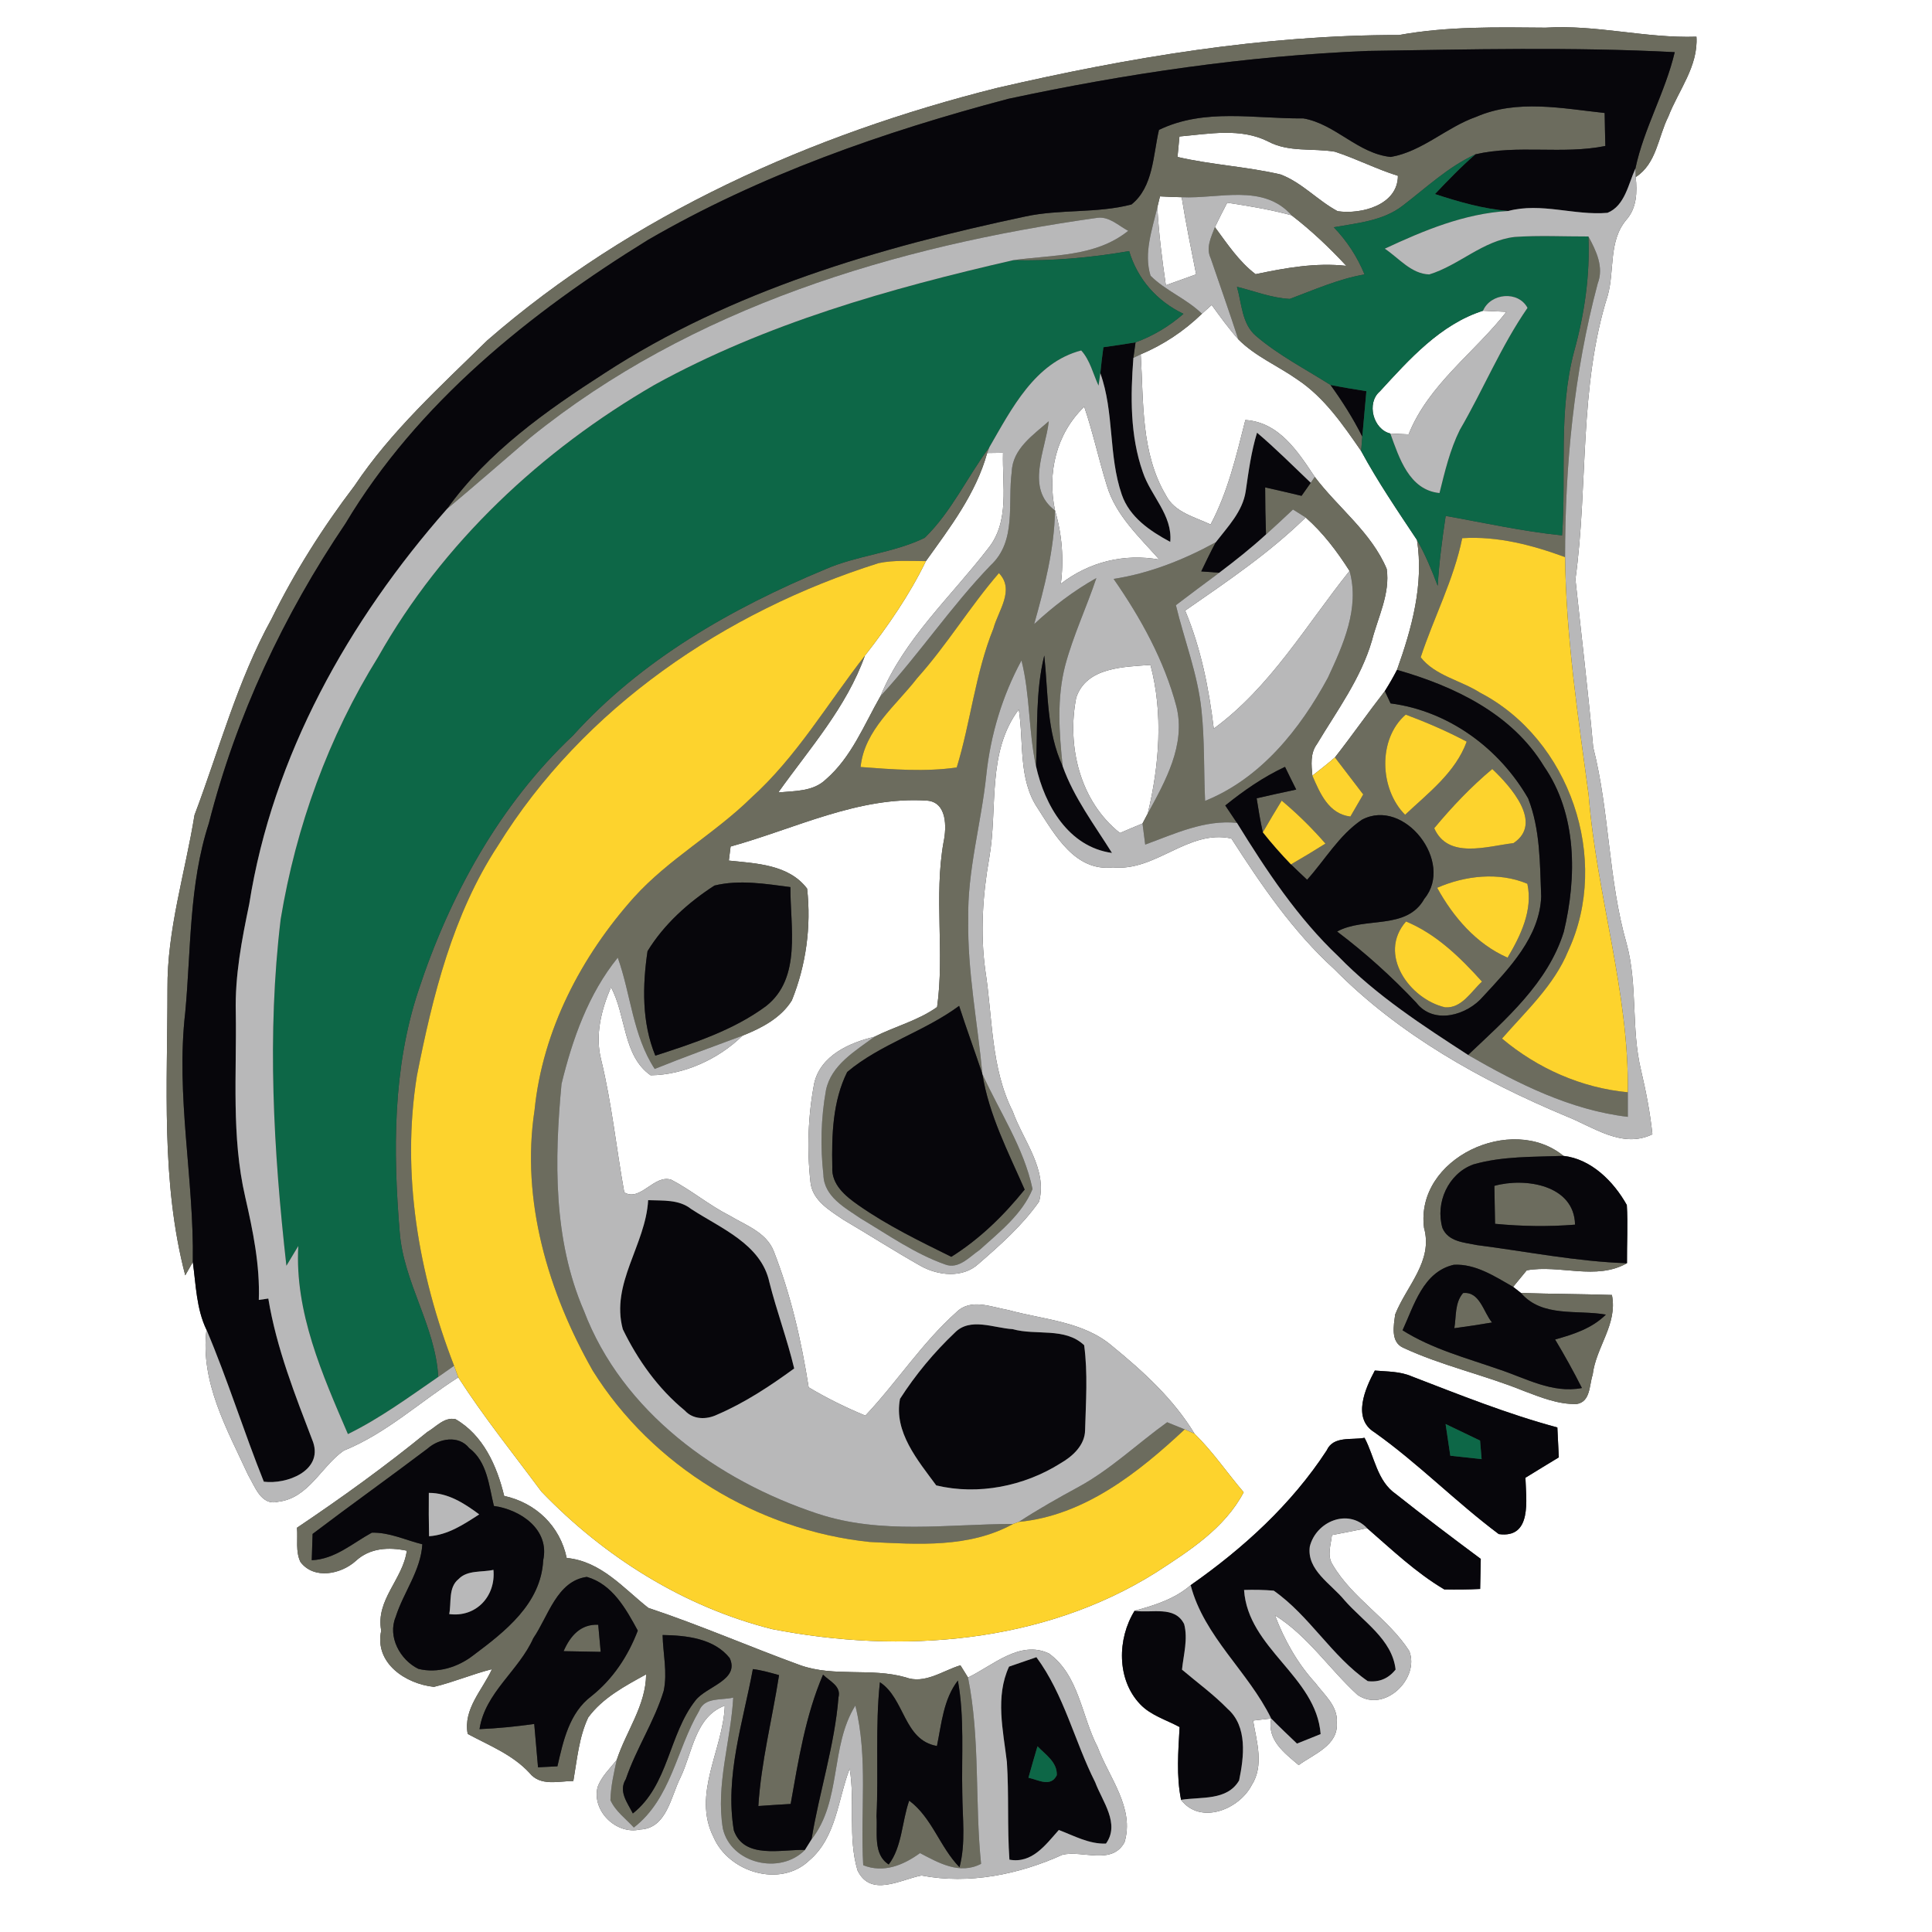 <?xml version="1.0" encoding="UTF-8" ?>
<!DOCTYPE svg PUBLIC "-//W3C//DTD SVG 1.1//EN" "http://www.w3.org/Graphics/SVG/1.1/DTD/svg11.dtd">
<svg width="250pt" height="250pt" viewBox="0 0 250 250" version="1.1" xmlns="http://www.w3.org/2000/svg">
<rect x="0" y="0" width="250" height="250" fill="#333333" stroke="none"/>
<g id="#ffffffff">
<path fill="#ffffff" opacity="1.00" d=" M 0.00 0.00 L 250.00 0.00 L 250.00 250.00 L 0.00 250.00 L 0.00 0.00 M 181.04 4.53 C 163.46 4.52 146.04 7.44 128.97 11.39 C 105.04 17.39 81.78 27.76 63.05 44.05 C 57.00 50.00 50.62 55.75 45.88 62.85 C 41.77 68.25 38.14 73.99 35.14 80.08 C 30.72 88.09 28.38 96.97 25.17 105.47 C 23.96 112.96 21.61 120.32 21.67 127.98 C 21.68 140.35 20.80 152.93 23.97 165.03 C 24.21 164.60 24.70 163.74 24.95 163.31 C 25.36 166.26 25.40 169.33 26.72 172.07 C 25.89 178.85 29.38 184.94 32.11 190.87 C 32.98 192.32 33.78 194.88 35.97 194.33 C 39.96 193.87 41.54 189.76 44.48 187.71 C 49.99 185.49 54.35 181.38 59.30 178.23 C 62.59 183.35 66.43 188.12 70.06 193.01 C 78.17 201.45 88.51 207.95 99.93 210.81 C 116.60 214.06 134.93 212.69 149.58 203.48 C 153.88 200.69 158.47 197.77 160.93 193.10 C 158.79 190.59 156.93 187.83 154.57 185.52 C 151.86 181.03 147.90 177.43 143.87 174.14 C 140.12 170.97 135.02 170.77 130.48 169.52 C 128.29 169.14 125.63 167.95 123.77 169.79 C 119.32 173.75 116.06 178.85 111.98 183.18 C 109.45 182.14 106.99 180.92 104.64 179.52 C 103.70 173.51 102.33 167.54 100.11 161.87 C 99.14 159.45 96.47 158.54 94.41 157.30 C 91.77 155.96 89.50 154.04 86.89 152.67 C 84.66 151.89 82.86 155.57 80.78 154.29 C 79.75 148.59 79.17 142.82 77.80 137.18 C 76.97 133.98 77.79 130.71 79.06 127.75 C 81.04 131.38 80.58 136.62 84.19 139.14 C 88.47 139.10 92.99 137.05 96.07 134.02 C 98.50 133.05 101.03 131.76 102.46 129.46 C 104.30 124.91 104.99 119.87 104.44 114.99 C 102.08 111.86 97.85 111.73 94.31 111.36 C 94.37 110.90 94.48 109.99 94.54 109.54 C 102.90 107.23 111.09 103.01 119.97 103.60 C 122.56 103.81 122.50 107.06 122.10 108.95 C 120.83 116.02 122.25 123.27 121.26 130.31 C 118.80 132.07 115.82 132.81 113.15 134.16 C 109.90 134.93 106.18 136.59 105.36 140.17 C 104.56 144.38 104.40 148.75 104.88 153.00 C 105.13 155.34 107.35 156.62 109.10 157.81 C 112.45 159.78 115.72 161.88 119.10 163.79 C 121.36 165.07 124.56 165.43 126.61 163.55 C 129.44 161.10 132.30 158.56 134.46 155.48 C 135.56 151.28 132.39 147.58 131.05 143.82 C 128.19 138.15 128.46 131.69 127.50 125.58 C 126.83 120.73 127.16 115.81 128.01 111.00 C 129.14 104.59 127.66 97.36 131.83 91.80 C 132.50 96.07 131.74 100.82 134.28 104.59 C 136.52 108.06 139.14 112.81 144.01 112.24 C 149.60 112.79 153.71 107.29 159.34 108.50 C 163.22 114.53 167.29 120.52 172.63 125.38 C 181.04 133.90 191.66 139.83 202.62 144.42 C 206.18 145.82 209.88 148.67 213.82 146.78 C 213.53 143.98 212.99 141.22 212.35 138.49 C 211.05 133.12 211.94 127.49 210.49 122.14 C 208.10 113.83 208.29 105.07 206.16 96.70 C 205.50 89.44 204.63 82.20 203.86 74.96 C 205.54 62.76 204.28 50.12 208.04 38.24 C 208.95 34.99 208.12 31.21 210.44 28.45 C 211.81 26.91 211.86 24.85 211.66 22.91 C 214.37 21.18 214.55 17.73 215.88 15.09 C 217.20 11.68 219.76 8.59 219.52 4.75 C 212.96 4.97 206.56 3.17 200.00 3.58 C 193.65 3.52 187.30 3.40 181.04 4.53 M 184.27 158.89 C 185.47 163.20 182.00 166.39 180.54 170.08 C 180.35 171.49 179.91 173.62 181.54 174.38 C 186.57 176.73 192.04 177.90 197.18 179.99 C 199.37 180.81 201.61 181.74 204.01 181.68 C 205.83 181.41 205.64 179.21 206.09 177.90 C 206.51 174.30 209.35 171.35 208.58 167.57 C 204.66 167.44 200.73 167.44 196.81 167.31 C 196.56 167.11 196.06 166.72 195.80 166.52 C 196.24 165.99 197.12 164.92 197.56 164.38 C 201.85 163.61 206.52 165.73 210.53 163.46 C 210.51 160.95 210.66 158.44 210.51 155.93 C 208.81 152.88 205.90 149.97 202.31 149.57 C 195.62 144.08 183.10 149.86 184.27 158.89 M 177.84 185.33 C 183.51 189.35 188.38 194.35 193.94 198.51 C 198.30 199.11 197.47 194.02 197.39 191.22 C 198.82 190.33 200.27 189.46 201.71 188.58 C 201.64 187.29 201.58 186.00 201.52 184.71 C 195.08 182.98 188.88 180.49 182.67 178.10 C 181.16 177.44 179.50 177.49 177.90 177.35 C 176.65 179.68 174.95 183.54 177.84 185.33 M 55.28 185.31 C 49.88 189.72 44.22 193.80 38.43 197.69 C 38.56 199.16 38.21 200.77 38.89 202.14 C 40.65 204.42 44.11 203.71 46.02 202.00 C 47.86 200.29 50.28 200.17 52.64 200.66 C 52.15 204.35 48.58 207.02 49.33 211.00 C 48.42 215.21 52.49 217.89 56.15 218.28 C 58.70 217.67 61.12 216.63 63.66 215.99 C 62.43 218.69 59.91 221.15 60.52 224.37 C 63.31 225.87 66.32 227.04 68.52 229.42 C 69.92 231.18 72.27 230.47 74.19 230.46 C 74.67 227.70 74.91 224.81 76.11 222.25 C 77.97 219.70 80.89 218.16 83.61 216.66 C 83.57 220.70 81.03 224.01 79.81 227.72 C 78.94 228.85 77.82 229.87 77.33 231.25 C 76.56 234.34 79.75 237.44 82.82 236.74 C 86.28 236.60 86.80 232.48 88.05 230.01 C 89.62 226.77 89.94 222.13 93.79 220.71 C 93.58 226.39 89.52 232.15 92.33 237.72 C 94.29 242.28 100.98 244.33 104.73 240.73 C 108.23 237.74 108.41 232.87 109.95 228.85 C 110.66 233.21 109.70 237.77 110.96 242.02 C 112.67 245.56 116.50 243.21 119.24 242.69 C 125.38 243.87 131.85 242.56 137.49 240.00 C 140.12 239.40 143.88 241.39 145.51 238.39 C 146.85 233.96 143.51 230.03 142.04 226.09 C 139.94 222.08 139.64 216.78 135.73 213.96 C 131.97 212.19 128.48 215.52 125.26 217.07 C 125.01 216.67 124.53 215.88 124.28 215.49 C 121.98 216.18 119.66 217.98 117.16 217.04 C 112.72 215.78 107.94 217.03 103.56 215.48 C 96.97 213.08 90.54 210.27 83.89 208.06 C 80.63 205.48 77.78 202.03 73.33 201.60 C 72.46 197.46 69.34 194.47 65.24 193.57 C 64.31 189.70 62.53 185.70 58.94 183.64 C 57.49 183.33 56.42 184.65 55.28 185.31 M 171.67 187.69 C 167.12 194.67 160.86 200.37 154.07 205.12 C 152.02 206.91 149.40 207.73 146.82 208.43 C 144.57 212.04 144.48 217.32 147.53 220.52 C 148.90 221.97 150.92 222.55 152.64 223.48 C 152.47 226.62 152.20 229.79 152.83 232.90 C 155.34 236.17 160.33 234.14 161.96 231.01 C 163.60 228.46 162.61 225.38 162.15 222.64 C 162.74 222.57 163.90 222.44 164.49 222.37 C 163.93 225.15 166.19 226.82 168.05 228.40 C 169.99 226.98 173.20 225.85 172.98 222.93 C 173.16 220.79 171.37 219.33 170.21 217.78 C 167.89 215.24 166.19 212.22 164.98 209.02 C 169.24 211.69 172.01 215.97 175.66 219.31 C 179.12 221.71 183.75 217.21 182.36 213.64 C 179.65 209.43 175.01 206.84 172.46 202.50 C 171.67 201.32 172.22 199.91 172.35 198.64 C 173.87 198.35 175.38 198.05 176.90 197.74 C 180.10 200.52 183.22 203.50 186.89 205.67 C 188.44 205.70 189.98 205.69 191.53 205.61 C 191.55 204.64 191.59 202.69 191.61 201.72 C 187.91 198.97 184.23 196.19 180.63 193.33 C 178.18 191.65 177.87 188.49 176.57 186.05 C 174.90 186.38 172.54 185.76 171.67 187.69 Z" />
<path fill="#ffffff" opacity="1.00" d=" M 152.62 17.66 C 156.44 17.33 160.56 16.50 164.14 18.33 C 166.80 19.73 169.87 19.15 172.73 19.63 C 175.50 20.53 178.10 21.88 180.89 22.75 C 180.87 26.53 176.18 27.77 173.09 27.33 C 170.51 25.95 168.48 23.63 165.72 22.58 C 161.32 21.55 156.78 21.34 152.37 20.31 C 152.46 19.43 152.54 18.54 152.62 17.66 Z" />
<path fill="#ffffff" opacity="1.00" d=" M 150.10 25.41 C 151.03 25.46 151.97 25.50 152.91 25.52 C 153.44 28.87 154.13 32.18 154.78 35.50 C 153.47 35.97 152.17 36.44 150.86 36.91 C 150.37 33.56 149.94 30.20 149.76 26.81 C 149.85 26.46 150.01 25.76 150.10 25.41 Z" />
<path fill="#ffffff" opacity="1.00" d=" M 158.80 26.23 C 161.59 26.65 164.39 27.12 167.13 27.86 C 169.68 29.82 172.02 32.04 174.21 34.40 C 170.23 33.96 166.34 34.67 162.47 35.48 C 160.31 33.84 158.80 31.54 157.21 29.39 C 157.72 28.33 158.25 27.28 158.80 26.23 Z" />
<path fill="#ffffff" opacity="1.00" d=" M 155.53 40.60 C 155.95 40.22 156.37 39.84 156.79 39.46 C 157.89 40.98 158.99 42.50 160.23 43.90 C 162.42 46.12 165.36 47.33 167.88 49.11 C 171.37 51.43 173.78 54.96 176.13 58.36 C 178.29 62.35 180.85 66.10 183.36 69.88 C 184.26 75.63 182.69 81.31 180.77 86.68 C 180.29 87.62 179.76 88.53 179.20 89.42 C 177.00 92.25 174.95 95.19 172.74 98.01 C 171.80 98.83 170.81 99.60 169.82 100.37 C 169.69 98.98 169.53 97.48 170.41 96.29 C 173.01 91.95 176.10 87.80 177.53 82.88 C 178.31 79.85 179.90 76.82 179.44 73.62 C 177.45 68.88 173.16 65.72 170.13 61.71 C 167.94 58.44 165.52 54.63 161.15 54.35 C 159.98 58.96 158.90 63.63 156.65 67.87 C 154.59 66.89 152.00 66.31 150.88 64.11 C 147.61 58.61 147.99 52.00 147.61 45.85 C 150.56 44.61 153.23 42.83 155.53 40.60 Z" />
<path fill="#ffffff" opacity="1.00" d=" M 178.55 50.65 C 182.35 46.51 186.38 41.97 191.90 40.21 C 192.66 40.24 194.18 40.31 194.93 40.35 C 190.75 45.69 184.87 49.73 182.27 56.21 C 181.48 56.18 180.69 56.14 179.91 56.10 C 177.69 55.57 176.78 52.16 178.55 50.65 Z" />
<path fill="#ffffff" opacity="1.00" d=" M 136.52 66.06 C 135.49 61.19 136.66 56.14 140.30 52.63 C 141.44 55.99 142.18 59.46 143.23 62.84 C 144.38 66.70 147.44 69.49 150.02 72.41 C 145.46 71.59 140.93 72.71 137.27 75.54 C 137.68 72.36 137.43 69.14 136.52 66.06 Z" />
<path fill="#ffffff" opacity="1.00" d=" M 127.74 58.62 C 128.26 58.61 129.28 58.60 129.79 58.59 C 129.67 62.73 130.69 67.48 127.86 70.97 C 123.06 77.21 117.01 82.65 113.94 90.07 C 111.81 93.79 110.18 98.00 106.85 100.87 C 105.20 102.45 102.82 102.34 100.71 102.54 C 104.77 96.84 109.52 91.55 111.92 84.84 C 114.91 81.00 117.68 77.00 119.81 72.61 C 122.94 68.24 126.28 63.89 127.74 58.62 Z" />
<path fill="#ffffff" opacity="1.00" d=" M 153.36 79.01 C 158.76 75.26 164.23 71.58 168.95 66.96 C 171.20 68.94 173.02 71.35 174.63 73.88 C 169.02 80.88 164.42 88.89 157.06 94.28 C 156.43 89.06 155.40 83.88 153.36 79.01 Z" />
<path fill="#ffffff" opacity="1.00" d=" M 139.26 90.28 C 140.58 86.31 145.42 86.30 148.87 86.04 C 150.54 92.35 150.02 98.99 148.52 105.27 C 148.35 105.59 148.01 106.23 147.84 106.56 C 146.87 106.96 145.89 107.37 144.92 107.79 C 139.74 103.68 138.03 96.57 139.26 90.28 Z" />
</g>
<g id="#6c6c5eff">
<path fill="#6c6c5e" opacity="1.00" d=" M 181.04 4.53 C 187.30 3.40 193.65 3.52 200.00 3.58 C 206.56 3.17 212.96 4.97 219.52 4.75 C 219.76 8.59 217.20 11.68 215.88 15.09 C 214.55 17.73 214.37 21.18 211.66 22.91 L 211.62 21.81 C 212.72 16.59 215.49 11.94 216.71 6.75 C 203.49 6.06 190.23 6.39 177.00 6.59 C 161.33 7.23 145.78 9.51 130.46 12.79 C 114.30 17.07 98.35 22.63 83.84 31.05 C 68.57 40.48 54.02 52.16 44.70 67.75 C 36.70 79.58 30.55 92.69 27.02 106.55 C 24.45 114.45 24.73 122.83 23.97 131.00 C 22.72 141.78 25.12 152.52 24.95 163.31 C 24.70 163.74 24.21 164.60 23.97 165.03 C 20.80 152.93 21.68 140.35 21.67 127.98 C 21.61 120.32 23.96 112.96 25.17 105.47 C 28.38 96.97 30.72 88.09 35.14 80.08 C 38.14 73.99 41.77 68.25 45.88 62.85 C 50.62 55.75 57.00 50.00 63.05 44.05 C 81.78 27.76 105.04 17.39 128.97 11.39 C 146.04 7.44 163.46 4.52 181.04 4.53 Z" />
<path fill="#6c6c5e" opacity="1.00" d=" M 149.97 16.81 C 155.88 13.95 162.38 15.39 168.64 15.32 C 172.78 16.02 175.72 19.89 179.97 20.31 C 184.06 19.60 187.17 16.46 191.04 15.11 C 196.32 12.82 202.15 14.03 207.64 14.62 C 207.67 16.04 207.69 17.47 207.73 18.89 C 202.18 20.01 196.42 18.69 190.92 19.97 C 187.40 21.58 184.58 24.27 181.54 26.59 C 178.99 28.59 175.66 28.85 172.59 29.41 C 174.29 31.17 175.64 33.24 176.57 35.51 C 173.20 36.10 170.08 37.49 166.90 38.68 C 164.55 38.56 162.33 37.67 160.06 37.11 C 160.69 39.26 160.68 41.90 162.52 43.47 C 165.45 45.97 168.91 47.75 172.16 49.81 C 173.70 51.93 175.10 54.15 176.28 56.50 C 176.24 56.96 176.17 57.89 176.13 58.36 C 173.78 54.96 171.37 51.43 167.88 49.11 C 165.36 47.33 162.42 46.12 160.23 43.90 C 159.09 40.39 157.85 36.91 156.66 33.41 C 156.01 32.05 156.73 30.66 157.21 29.39 C 158.80 31.54 160.31 33.84 162.47 35.48 C 166.34 34.67 170.23 33.96 174.21 34.40 C 172.02 32.04 169.68 29.82 167.13 27.86 C 163.45 23.71 157.71 25.75 152.91 25.52 C 151.97 25.50 151.03 25.46 150.10 25.41 C 150.01 25.76 149.85 26.46 149.76 26.81 C 149.10 29.70 147.97 32.73 148.88 35.68 C 150.83 37.63 153.54 38.65 155.53 40.60 C 153.23 42.83 150.56 44.61 147.61 45.85 L 146.66 46.31 C 146.73 45.81 146.87 44.81 146.94 44.30 C 149.22 43.47 151.32 42.21 153.14 40.61 C 149.71 38.97 147.21 36.14 146.11 32.49 C 141.15 33.35 136.13 33.79 131.10 33.67 C 136.18 32.95 141.74 33.29 145.99 29.87 C 144.73 29.21 143.56 28.00 142.03 28.18 C 115.89 31.83 89.43 39.77 68.62 56.63 C 65.03 59.72 61.46 62.82 57.83 65.87 C 63.13 58.48 70.68 53.14 78.24 48.28 C 94.64 37.61 113.71 32.03 132.69 28.01 C 137.20 27.04 141.93 27.63 146.41 26.46 C 149.25 24.19 149.20 20.09 149.97 16.81 M 152.62 17.66 C 152.54 18.54 152.46 19.43 152.37 20.31 C 156.78 21.34 161.32 21.55 165.72 22.58 C 168.48 23.63 170.51 25.95 173.09 27.33 C 176.18 27.77 180.87 26.53 180.89 22.75 C 178.10 21.88 175.50 20.53 172.73 19.63 C 169.87 19.15 166.80 19.73 164.14 18.33 C 160.56 16.50 156.44 17.33 152.62 17.66 Z" />
<path fill="#6c6c5e" opacity="1.00" d=" M 205.54 30.60 C 206.55 32.47 207.57 34.55 206.74 36.70 C 203.66 48.25 202.52 60.17 202.52 72.09 C 198.26 70.53 193.79 69.35 189.21 69.64 C 188.12 75.01 185.54 79.88 183.84 85.05 C 185.67 87.42 189.01 88.03 191.50 89.62 C 203.12 95.65 208.46 111.17 202.92 123.06 C 201.09 127.52 197.46 130.83 194.36 134.39 C 198.95 138.25 204.64 140.78 210.64 141.34 C 210.64 142.40 210.64 143.46 210.64 144.52 C 203.21 143.64 196.37 140.21 189.97 136.51 C 194.84 131.90 200.32 127.18 202.36 120.56 C 204.05 113.48 204.08 105.36 199.79 99.16 C 195.66 92.34 188.16 88.79 180.77 86.68 C 182.69 81.31 184.26 75.63 183.36 69.88 C 184.44 71.76 185.27 73.78 186.04 75.81 C 186.22 72.78 186.62 69.76 187.07 66.76 C 192.08 67.65 197.06 68.77 202.13 69.28 C 202.70 61.35 201.62 53.26 203.69 45.48 C 205.03 40.63 205.76 35.64 205.54 30.60 Z" />
<path fill="#6c6c5e" opacity="1.00" d=" M 130.92 61.04 C 131.03 58.06 133.70 56.29 135.71 54.51 C 135.30 58.35 132.65 63.16 136.52 66.06 C 136.42 71.09 135.17 75.96 133.82 80.76 C 136.27 78.48 138.94 76.44 141.87 74.80 C 140.60 78.58 138.89 82.20 137.85 86.06 C 136.73 90.33 137.05 94.81 137.51 99.15 C 135.42 94.66 135.63 89.63 135.13 84.82 C 133.97 89.50 134.28 94.37 134.06 99.15 C 133.08 94.64 133.31 89.96 132.18 85.46 C 129.70 90.04 128.18 95.09 127.63 100.27 C 126.98 106.53 125.16 112.66 125.29 118.99 C 125.18 125.71 126.50 132.32 127.12 138.98 C 126.14 136.03 125.06 133.12 124.11 130.16 C 119.58 133.51 113.94 135.09 109.63 138.71 C 107.75 142.47 107.61 146.88 107.70 151.01 C 107.56 153.28 109.41 154.79 111.09 155.96 C 114.85 158.59 118.99 160.60 123.10 162.63 C 126.77 160.33 129.88 157.29 132.59 153.93 C 130.46 149.07 127.97 144.28 127.12 138.98 C 129.35 143.89 132.49 148.52 133.61 153.86 C 132.26 157.14 129.32 159.43 126.75 161.75 C 125.45 162.63 124.05 164.29 122.30 163.62 C 118.37 162.23 114.93 159.79 111.37 157.67 C 109.34 156.28 106.62 154.84 106.55 152.03 C 106.14 148.39 106.23 144.67 106.88 141.07 C 107.55 137.81 110.67 136.00 113.15 134.16 C 115.82 132.81 118.80 132.07 121.26 130.31 C 122.25 123.27 120.83 116.02 122.10 108.95 C 122.50 107.06 122.56 103.81 119.97 103.60 C 111.09 103.01 102.90 107.23 94.54 109.54 C 94.48 109.99 94.37 110.90 94.31 111.36 C 97.85 111.73 102.08 111.86 104.44 114.99 C 104.99 119.87 104.30 124.91 102.46 129.46 C 101.03 131.76 98.50 133.05 96.07 134.02 C 92.28 135.43 88.47 136.81 84.72 138.32 C 81.88 133.99 81.64 128.68 79.94 123.92 C 76.14 128.60 74.07 134.47 72.66 140.26 C 71.74 150.07 71.57 160.40 75.56 169.62 C 80.53 182.70 92.86 191.58 105.77 195.86 C 113.98 198.60 122.65 197.21 131.09 197.20 C 125.41 200.33 118.78 199.84 112.53 199.53 C 98.08 198.02 84.43 189.73 76.71 177.38 C 70.95 167.25 67.39 155.36 69.17 143.66 C 70.20 133.34 75.21 123.74 82.06 116.09 C 86.54 111.14 92.48 107.88 97.23 103.21 C 103.10 97.91 107.09 91.02 111.92 84.84 C 109.52 91.55 104.77 96.84 100.71 102.54 C 102.82 102.34 105.20 102.45 106.85 100.87 C 110.18 98.00 111.81 93.79 113.94 90.07 C 118.95 84.65 123.05 78.48 128.18 73.16 C 131.59 70.01 130.37 65.13 130.92 61.04 M 118.70 87.73 C 115.94 91.31 111.85 94.44 111.36 99.25 C 115.49 99.56 119.68 99.90 123.80 99.31 C 125.59 93.49 126.21 87.10 128.55 81.32 C 129.18 78.99 131.35 76.34 129.26 74.16 C 125.50 78.50 122.54 83.45 118.70 87.73 M 92.45 114.59 C 89.06 116.78 85.91 119.61 83.79 123.08 C 83.13 127.55 83.04 132.34 84.80 136.60 C 89.77 134.99 94.90 133.32 99.14 130.18 C 103.76 126.54 102.24 119.90 102.28 114.79 C 99.04 114.37 95.68 113.80 92.45 114.59 Z" />
<path fill="#6c6c5e" opacity="1.00" d=" M 119.66 69.59 C 123.12 66.23 125.16 61.71 128.03 57.86 L 127.74 58.62 C 126.28 63.89 122.94 68.24 119.81 72.61 C 117.77 72.60 115.70 72.45 113.69 72.87 C 93.85 79.13 75.46 91.56 64.41 109.46 C 58.58 118.37 55.99 128.86 53.95 139.19 C 51.91 151.86 54.15 164.85 58.76 176.73 C 58.08 177.21 57.39 177.69 56.71 178.17 C 56.34 171.59 52.22 165.97 51.72 159.42 C 50.86 149.00 50.81 138.24 54.13 128.22 C 58.18 115.89 64.64 104.12 74.16 95.16 C 83.00 85.37 94.68 78.70 106.75 73.68 C 110.90 71.85 115.59 71.58 119.66 69.59 Z" />
<path fill="#6c6c5e" opacity="1.00" d=" M 169.61 62.47 L 170.13 61.71 C 173.16 65.72 177.45 68.88 179.44 73.62 C 179.90 76.82 178.31 79.85 177.53 82.88 C 176.10 87.80 173.01 91.95 170.41 96.29 C 169.53 97.48 169.69 98.98 169.82 100.37 C 170.81 102.65 171.92 105.32 174.74 105.66 C 175.16 104.94 175.99 103.51 176.40 102.80 C 175.18 101.20 173.96 99.61 172.74 98.01 C 174.95 95.19 177.00 92.25 179.20 89.42 C 179.38 89.82 179.76 90.62 179.94 91.02 C 187.44 91.99 194.01 96.83 197.74 103.31 C 199.32 107.32 199.26 111.76 199.43 116.01 C 199.23 121.25 195.29 125.30 191.93 128.93 C 189.85 131.39 185.53 132.65 183.27 129.75 C 180.11 126.40 176.70 123.32 173.02 120.54 C 176.61 118.57 182.02 120.42 184.31 116.30 C 188.22 111.59 181.72 103.16 176.24 106.07 C 173.29 108.05 171.48 111.24 169.14 113.84 C 168.43 113.18 167.74 112.52 167.05 111.85 C 168.56 110.98 170.04 110.09 171.51 109.16 C 169.77 107.16 167.88 105.30 165.85 103.60 C 165.02 104.95 164.21 106.32 163.41 107.70 C 163.08 106.24 162.84 104.77 162.61 103.30 C 164.31 102.91 166.02 102.53 167.73 102.17 C 167.24 101.19 166.75 100.21 166.28 99.23 C 163.48 100.54 160.94 102.30 158.55 104.23 C 159.05 104.98 159.56 105.72 160.06 106.48 C 155.87 106.05 152.02 107.89 148.19 109.29 C 148.11 108.61 147.93 107.24 147.84 106.56 C 148.01 106.23 148.35 105.59 148.52 105.27 C 150.80 101.08 153.46 96.37 152.23 91.43 C 150.65 85.45 147.61 79.96 144.10 74.91 C 148.78 74.19 153.19 72.43 157.32 70.17 C 156.66 71.40 156.05 72.67 155.44 73.94 C 156.03 73.98 157.19 74.07 157.77 74.11 C 155.90 75.50 154.02 76.89 152.16 78.31 C 153.25 82.84 154.99 87.22 155.47 91.89 C 155.89 95.79 155.76 99.72 155.94 103.63 C 163.13 100.74 168.23 94.36 171.82 87.71 C 173.81 83.45 175.97 78.66 174.63 73.88 C 173.02 71.35 171.20 68.94 168.95 66.96 C 168.54 66.70 167.72 66.19 167.31 65.93 C 166.16 67.02 165.00 68.10 163.82 69.16 C 163.75 67.13 163.71 65.10 163.71 63.07 C 165.28 63.42 166.85 63.78 168.42 64.16 C 168.72 63.74 169.31 62.90 169.61 62.47 M 181.82 105.43 C 184.82 102.60 188.32 99.98 189.79 95.97 C 187.25 94.62 184.60 93.48 181.90 92.47 C 178.26 95.62 178.51 102.12 181.82 105.43 M 185.59 107.17 C 187.37 111.22 192.43 109.50 195.84 109.10 C 199.76 106.51 195.44 101.73 193.10 99.51 C 190.35 101.81 187.88 104.41 185.59 107.17 M 185.97 114.88 C 188.05 118.67 191.05 122.16 195.08 123.92 C 196.77 121.07 198.38 117.77 197.64 114.36 C 193.96 112.80 189.58 113.30 185.97 114.88 M 187.00 130.35 C 189.16 130.49 190.37 128.29 191.77 127.02 C 188.96 123.90 185.88 120.88 181.94 119.24 C 178.21 123.50 182.43 129.30 187.00 130.35 Z" />
<path fill="#6c6c5e" opacity="1.00" d=" M 184.27 158.89 C 183.10 149.86 195.62 144.08 202.31 149.57 C 198.41 149.72 194.42 149.59 190.64 150.68 C 187.40 151.86 185.70 155.64 186.65 158.90 C 187.41 160.68 189.45 160.77 191.09 161.11 C 197.56 161.94 203.98 163.24 210.53 163.46 C 206.52 165.73 201.85 163.61 197.56 164.38 C 197.12 164.92 196.24 165.99 195.80 166.52 C 193.45 165.18 190.92 163.51 188.13 163.66 C 184.15 164.56 182.98 168.91 181.49 172.14 C 185.31 174.55 189.70 175.71 193.92 177.18 C 197.42 178.33 200.87 180.35 204.70 179.61 C 203.62 177.47 202.46 175.38 201.23 173.33 C 203.60 172.67 206.01 171.89 207.80 170.11 C 204.09 169.45 199.57 170.52 196.81 167.31 C 200.73 167.44 204.66 167.44 208.58 167.57 C 209.35 171.35 206.51 174.30 206.09 177.90 C 205.64 179.21 205.83 181.41 204.01 181.68 C 201.61 181.74 199.37 180.81 197.18 179.99 C 192.04 177.90 186.57 176.73 181.54 174.38 C 179.91 173.62 180.35 171.49 180.54 170.08 C 182.00 166.39 185.47 163.20 184.27 158.89 Z" />
<path fill="#6c6c5e" opacity="1.00" d=" M 193.37 153.45 C 197.34 152.34 203.71 153.32 203.81 158.47 C 200.36 158.75 196.90 158.69 193.46 158.36 C 193.43 156.72 193.40 155.09 193.37 153.45 Z" />
<path fill="#6c6c5e" opacity="1.00" d=" M 189.32 167.32 C 191.49 167.08 191.95 169.80 193.07 171.13 C 191.45 171.41 189.82 171.65 188.19 171.87 C 188.45 170.34 188.23 168.58 189.32 167.32 Z" />
<path fill="#6c6c5e" opacity="1.00" d=" M 55.28 185.31 C 56.42 184.65 57.49 183.33 58.94 183.64 C 62.53 185.70 64.31 189.70 65.24 193.57 C 69.34 194.47 72.46 197.46 73.33 201.60 C 77.78 202.03 80.63 205.48 83.89 208.06 C 90.54 210.27 96.97 213.08 103.56 215.48 C 107.94 217.03 112.72 215.78 117.16 217.04 C 119.66 217.98 121.98 216.18 124.28 215.49 C 124.53 215.88 125.01 216.67 125.26 217.07 C 126.85 225.00 126.13 233.16 126.95 241.18 C 124.19 242.61 121.50 241.08 119.05 239.79 C 116.90 241.35 114.35 242.41 111.70 241.36 C 111.30 234.47 112.36 227.47 110.68 220.70 C 107.38 226.02 108.95 232.98 105.01 238.02 C 106.02 231.86 108.00 225.87 108.50 219.64 C 108.88 218.17 107.35 217.55 106.50 216.70 C 104.22 222.02 103.32 227.76 102.31 233.43 C 100.92 233.51 99.52 233.60 98.13 233.70 C 98.49 227.98 99.93 222.41 100.81 216.76 C 99.69 216.45 98.57 216.12 97.42 215.98 C 96.16 222.83 93.77 229.84 94.96 236.86 C 96.30 240.62 101.11 239.29 104.16 239.38 C 100.96 242.65 94.59 241.17 93.54 236.63 C 92.60 230.95 94.56 225.33 94.88 219.67 C 93.34 220.04 91.16 219.57 90.46 221.40 C 87.53 226.37 86.85 232.75 82.02 236.48 C 80.98 235.34 79.64 234.38 78.99 232.94 C 79.03 231.17 79.43 229.43 79.81 227.72 C 81.03 224.01 83.57 220.70 83.61 216.66 C 80.89 218.16 77.97 219.70 76.11 222.25 C 74.91 224.81 74.67 227.70 74.19 230.46 C 72.27 230.47 69.92 231.18 68.52 229.42 C 66.32 227.04 63.31 225.87 60.52 224.37 C 59.91 221.15 62.43 218.69 63.66 215.99 C 61.12 216.63 58.70 217.67 56.15 218.28 C 52.49 217.89 48.42 215.21 49.33 211.00 C 48.58 207.02 52.15 204.35 52.64 200.66 C 50.28 200.17 47.86 200.29 46.02 202.00 C 44.11 203.71 40.65 204.42 38.89 202.14 C 38.21 200.77 38.56 199.16 38.43 197.69 C 44.22 193.80 49.88 189.72 55.28 185.31 M 55.35 187.43 C 50.42 191.16 45.38 194.75 40.45 198.49 C 40.42 199.62 40.38 200.75 40.34 201.89 C 43.36 201.76 45.60 199.70 48.11 198.33 C 50.37 198.26 52.49 199.30 54.65 199.83 C 54.44 203.27 52.21 206.04 51.20 209.23 C 50.13 211.79 51.77 214.80 54.14 215.95 C 56.62 216.57 59.26 215.74 61.24 214.20 C 65.36 211.12 70.01 207.51 70.29 201.90 C 71.15 197.93 67.38 195.35 63.91 194.87 C 63.26 192.24 63.06 189.16 60.71 187.38 C 59.35 185.67 56.82 186.13 55.35 187.43 M 69.01 211.98 C 67.14 216.19 62.76 219.02 62.05 223.75 C 64.42 223.65 66.78 223.41 69.13 223.08 C 69.29 224.95 69.45 226.82 69.62 228.69 C 70.45 228.65 71.29 228.60 72.13 228.56 C 72.89 225.26 73.66 221.64 76.53 219.48 C 79.31 217.27 81.27 214.30 82.53 211.00 C 81.00 208.19 79.25 205.00 75.94 204.05 C 72.05 204.57 70.95 209.16 69.01 211.98 M 85.74 211.57 C 85.79 213.97 86.39 216.42 85.88 218.80 C 84.67 222.78 82.31 226.29 80.98 230.22 C 79.99 231.81 81.19 233.26 81.89 234.66 C 86.53 230.99 86.52 224.43 90.00 220.03 C 91.39 218.22 95.75 217.40 94.42 214.55 C 92.38 211.99 88.79 211.62 85.74 211.57 M 113.86 217.68 C 113.24 223.44 113.70 229.24 113.42 235.01 C 113.58 237.08 112.93 239.95 115.00 241.26 C 116.74 238.98 116.70 235.70 117.65 233.00 C 120.61 235.21 121.61 239.01 124.16 241.62 C 124.99 238.48 124.54 235.23 124.52 232.04 C 124.41 227.17 124.82 222.27 123.95 217.46 C 122.08 219.89 121.84 223.02 121.24 225.93 C 116.92 225.18 117.11 219.81 113.86 217.68 Z" />
<path fill="#6c6c5e" opacity="1.00" d=" M 139.56 192.41 C 143.74 190.13 147.19 186.80 151.03 184.04 C 151.60 184.27 152.73 184.73 153.30 184.96 C 147.30 190.56 140.31 196.12 131.84 196.93 C 134.34 195.30 136.94 193.83 139.56 192.41 Z" />
<path fill="#6c6c5e" opacity="1.00" d=" M 72.93 213.66 C 73.78 211.71 75.11 210.14 77.41 210.24 C 77.52 211.41 77.63 212.58 77.73 213.75 C 76.13 213.72 74.53 213.70 72.93 213.66 Z" />
</g>
<g id="#07060bff">
<path fill="#07060b" opacity="1.00" d=" M 130.46 12.79 C 145.78 9.51 161.33 7.23 177.00 6.59 C 190.23 6.39 203.49 6.06 216.71 6.75 C 215.49 11.94 212.72 16.59 211.62 21.81 C 210.70 23.81 210.27 26.62 208.01 27.54 C 203.71 27.91 199.45 26.17 195.17 27.30 C 191.92 27.03 188.77 26.12 185.68 25.11 C 187.37 23.34 189.06 21.57 190.92 19.97 C 196.42 18.69 202.18 20.01 207.73 18.89 C 207.69 17.47 207.67 16.04 207.64 14.62 C 202.15 14.03 196.32 12.82 191.04 15.11 C 187.17 16.46 184.06 19.60 179.97 20.31 C 175.72 19.89 172.78 16.02 168.64 15.32 C 162.38 15.39 155.88 13.95 149.97 16.81 C 149.20 20.09 149.25 24.19 146.41 26.46 C 141.93 27.63 137.20 27.04 132.69 28.01 C 113.71 32.03 94.64 37.61 78.24 48.28 C 70.68 53.14 63.13 58.48 57.83 65.87 C 45.12 80.30 35.27 97.82 32.25 116.99 C 31.29 121.60 30.39 126.26 30.51 131.00 C 30.64 138.96 29.92 147.04 31.73 154.88 C 32.73 159.26 33.65 163.69 33.49 168.21 C 33.90 168.15 34.31 168.08 34.72 168.03 C 35.78 174.48 38.20 180.55 40.52 186.62 C 41.77 190.33 37.10 192.11 34.14 191.73 C 31.53 185.23 29.46 178.52 26.72 172.07 C 25.40 169.33 25.36 166.26 24.95 163.31 C 25.12 152.52 22.72 141.78 23.97 131.00 C 24.73 122.83 24.45 114.45 27.02 106.55 C 30.55 92.69 36.70 79.58 44.70 67.75 C 54.02 52.16 68.57 40.48 83.84 31.05 C 98.35 22.63 114.30 17.07 130.46 12.79 Z" />
<path fill="#07060b" opacity="1.00" d=" M 142.78 44.93 C 144.16 44.73 145.55 44.54 146.94 44.30 C 146.87 44.81 146.73 45.81 146.66 46.31 C 146.28 51.24 146.22 56.38 147.88 61.09 C 148.91 64.18 151.75 66.66 151.43 70.12 C 148.82 68.72 146.15 66.92 145.15 63.98 C 143.41 58.91 144.20 53.35 142.38 48.29 C 142.49 47.17 142.63 46.05 142.78 44.93 Z" />
<path fill="#07060b" opacity="1.00" d=" M 172.16 49.81 C 173.70 50.12 175.25 50.37 176.81 50.62 C 176.64 52.58 176.45 54.54 176.28 56.50 C 175.10 54.15 173.70 51.93 172.16 49.81 Z" />
<path fill="#07060b" opacity="1.00" d=" M 161.19 63.59 C 161.56 61.04 161.90 58.47 162.66 55.99 C 165.08 58.04 167.32 60.29 169.61 62.47 C 169.31 62.90 168.72 63.74 168.42 64.16 C 166.85 63.78 165.28 63.42 163.71 63.07 C 163.71 65.10 163.75 67.13 163.82 69.16 C 161.90 70.92 159.85 72.54 157.77 74.11 C 157.19 74.07 156.03 73.98 155.44 73.94 C 156.05 72.67 156.66 71.40 157.32 70.17 C 158.87 68.16 160.79 66.20 161.19 63.59 Z" />
<path fill="#07060b" opacity="1.00" d=" M 134.06 99.15 C 134.28 94.37 133.97 89.50 135.13 84.82 C 135.63 89.63 135.42 94.66 137.51 99.15 C 138.97 103.24 141.61 106.72 143.89 110.37 C 138.26 109.59 135.19 104.21 134.06 99.15 Z" />
<path fill="#07060b" opacity="1.00" d=" M 180.77 86.68 C 188.16 88.79 195.66 92.34 199.79 99.16 C 204.08 105.36 204.05 113.48 202.36 120.56 C 200.32 127.18 194.84 131.90 189.97 136.51 C 184.08 132.69 178.13 128.84 173.21 123.78 C 167.91 118.77 163.87 112.65 160.06 106.48 C 159.56 105.72 159.05 104.98 158.55 104.23 C 160.94 102.30 163.48 100.54 166.28 99.23 C 166.75 100.21 167.24 101.19 167.73 102.17 C 166.02 102.53 164.31 102.91 162.61 103.30 C 162.84 104.77 163.08 106.24 163.41 107.70 C 164.55 109.14 165.77 110.52 167.05 111.85 C 167.74 112.52 168.43 113.18 169.14 113.84 C 171.48 111.24 173.29 108.05 176.24 106.07 C 181.72 103.16 188.22 111.59 184.31 116.30 C 182.02 120.42 176.61 118.57 173.02 120.54 C 176.70 123.32 180.11 126.40 183.27 129.75 C 185.53 132.65 189.85 131.39 191.93 128.93 C 195.29 125.30 199.23 121.25 199.43 116.01 C 199.26 111.76 199.32 107.32 197.74 103.31 C 194.01 96.83 187.44 91.99 179.94 91.02 C 179.76 90.62 179.38 89.82 179.20 89.42 C 179.76 88.53 180.29 87.62 180.77 86.68 Z" />
<path fill="#07060b" opacity="1.00" d=" M 92.45 114.59 C 95.68 113.80 99.04 114.37 102.28 114.79 C 102.24 119.90 103.76 126.54 99.14 130.18 C 94.90 133.32 89.77 134.99 84.80 136.60 C 83.04 132.34 83.13 127.55 83.79 123.08 C 85.91 119.61 89.06 116.78 92.45 114.59 Z" />
<path fill="#07060b" opacity="1.00" d=" M 109.63 138.71 C 113.94 135.09 119.58 133.51 124.11 130.16 C 125.06 133.12 126.14 136.03 127.12 138.98 C 127.97 144.28 130.46 149.07 132.59 153.93 C 129.88 157.29 126.77 160.33 123.10 162.63 C 118.99 160.60 114.85 158.59 111.09 155.96 C 109.41 154.79 107.56 153.28 107.70 151.01 C 107.61 146.88 107.75 142.47 109.63 138.71 Z" />
<path fill="#07060b" opacity="1.00" d=" M 190.64 150.68 C 194.42 149.59 198.41 149.72 202.31 149.57 C 205.90 149.97 208.81 152.88 210.51 155.93 C 210.66 158.44 210.51 160.95 210.53 163.46 C 203.98 163.24 197.56 161.94 191.09 161.11 C 189.45 160.77 187.41 160.68 186.65 158.90 C 185.70 155.64 187.40 151.86 190.64 150.68 M 193.37 153.45 C 193.40 155.09 193.43 156.72 193.46 158.36 C 196.90 158.69 200.36 158.75 203.81 158.47 C 203.71 153.32 197.34 152.34 193.37 153.45 Z" />
<path fill="#07060b" opacity="1.00" d=" M 80.59 172.00 C 78.99 166.07 83.55 161.10 83.87 155.30 C 85.76 155.38 87.84 155.18 89.43 156.44 C 93.25 158.94 98.50 160.98 99.56 165.93 C 100.51 169.68 101.87 173.31 102.77 177.08 C 99.64 179.36 96.38 181.52 92.81 183.05 C 91.43 183.72 89.69 183.72 88.61 182.52 C 85.17 179.70 82.52 175.98 80.59 172.00 Z" />
<path fill="#07060b" opacity="1.00" d=" M 181.49 172.14 C 182.98 168.91 184.15 164.56 188.13 163.66 C 190.92 163.51 193.45 165.18 195.80 166.52 C 196.06 166.72 196.56 167.11 196.81 167.31 C 199.57 170.52 204.09 169.45 207.80 170.11 C 206.01 171.89 203.60 172.67 201.23 173.33 C 202.46 175.38 203.62 177.47 204.70 179.61 C 200.87 180.35 197.42 178.33 193.92 177.18 C 189.70 175.71 185.31 174.55 181.49 172.14 M 189.32 167.32 C 188.23 168.58 188.45 170.34 188.19 171.87 C 189.82 171.65 191.45 171.41 193.07 171.13 C 191.95 169.80 191.49 167.08 189.32 167.32 Z" />
<path fill="#07060b" opacity="1.00" d=" M 123.55 172.45 C 125.53 170.42 128.59 171.85 131.03 171.99 C 134.08 172.85 137.80 171.71 140.29 174.07 C 140.78 177.71 140.51 181.40 140.41 185.06 C 140.39 187.00 138.80 188.45 137.23 189.35 C 132.53 192.32 126.56 193.51 121.15 192.21 C 118.78 188.99 115.63 185.30 116.46 181.01 C 118.46 177.89 120.86 175.00 123.55 172.45 Z" />
<path fill="#07060b" opacity="1.00" d=" M 177.84 185.33 C 174.95 183.54 176.65 179.68 177.90 177.35 C 179.50 177.49 181.16 177.44 182.67 178.10 C 188.88 180.49 195.08 182.98 201.52 184.71 C 201.58 186.00 201.64 187.29 201.71 188.58 C 200.27 189.46 198.82 190.33 197.39 191.22 C 197.47 194.02 198.30 199.11 193.94 198.51 C 188.38 194.35 183.51 189.35 177.84 185.33 M 187.06 184.27 C 187.26 185.63 187.47 187.00 187.67 188.37 C 189.02 188.51 190.37 188.66 191.72 188.81 C 191.67 188.21 191.57 187.01 191.52 186.41 C 190.03 185.70 188.54 184.98 187.06 184.27 Z" />
<path fill="#07060b" opacity="1.00" d=" M 55.35 187.43 C 56.82 186.13 59.35 185.67 60.71 187.38 C 63.06 189.16 63.26 192.24 63.91 194.87 C 67.38 195.35 71.15 197.93 70.29 201.90 C 70.01 207.51 65.36 211.12 61.24 214.20 C 59.26 215.74 56.62 216.57 54.14 215.95 C 51.77 214.80 50.13 211.79 51.20 209.23 C 52.21 206.04 54.44 203.27 54.65 199.83 C 52.49 199.30 50.37 198.26 48.11 198.33 C 45.60 199.70 43.36 201.76 40.34 201.89 C 40.38 200.75 40.42 199.62 40.45 198.49 C 45.38 194.75 50.42 191.16 55.35 187.43 M 55.49 193.18 C 55.47 195.05 55.48 196.92 55.52 198.79 C 57.97 198.62 60.02 197.25 62.01 195.96 C 60.08 194.53 57.99 193.17 55.49 193.18 M 59.33 204.34 C 57.99 205.43 58.43 207.36 58.13 208.86 C 61.61 209.32 64.17 206.55 63.85 203.14 C 62.36 203.48 60.48 203.13 59.33 204.34 Z" />
<path fill="#07060b" opacity="1.00" d=" M 171.67 187.69 C 172.54 185.76 174.90 186.38 176.57 186.05 C 177.87 188.49 178.18 191.65 180.63 193.33 C 184.23 196.19 187.91 198.97 191.61 201.72 C 191.59 202.69 191.55 204.64 191.53 205.61 C 189.98 205.69 188.44 205.70 186.89 205.67 C 183.22 203.50 180.10 200.52 176.90 197.74 C 174.40 195.14 170.30 196.89 169.49 200.11 C 169.06 203.17 172.26 204.96 173.97 207.06 C 176.38 209.83 180.15 212.12 180.59 216.04 C 179.66 217.21 178.46 217.71 176.99 217.54 C 172.31 214.31 169.47 209.09 164.82 205.83 C 163.54 205.72 162.26 205.70 160.98 205.74 C 161.49 213.35 170.31 216.90 170.89 224.39 C 170.13 224.70 168.60 225.32 167.83 225.62 C 166.71 224.54 165.57 223.48 164.49 222.37 C 161.52 216.29 155.81 211.79 154.07 205.12 C 160.86 200.37 167.12 194.67 171.67 187.69 Z" />
<path fill="#07060b" opacity="1.00" d=" M 69.01 211.98 C 70.95 209.16 72.05 204.57 75.94 204.05 C 79.25 205.00 81.00 208.19 82.53 211.00 C 81.27 214.30 79.31 217.27 76.53 219.48 C 73.66 221.64 72.89 225.26 72.13 228.56 C 71.29 228.60 70.45 228.65 69.62 228.69 C 69.45 226.82 69.29 224.95 69.13 223.08 C 66.78 223.41 64.42 223.65 62.05 223.75 C 62.76 219.02 67.14 216.19 69.01 211.98 M 72.93 213.66 C 74.53 213.70 76.13 213.72 77.73 213.75 C 77.63 212.58 77.52 211.41 77.41 210.24 C 75.11 210.14 73.78 211.71 72.93 213.66 Z" />
<path fill="#07060b" opacity="1.00" d=" M 147.53 220.52 C 144.48 217.32 144.57 212.04 146.82 208.43 C 148.99 208.79 152.02 207.71 153.23 210.16 C 153.74 212.10 153.15 214.11 152.95 216.05 C 154.93 217.73 157.04 219.26 158.85 221.12 C 161.46 223.41 160.97 227.35 160.34 230.39 C 158.79 233.05 155.41 232.48 152.83 232.90 C 152.20 229.79 152.47 226.62 152.64 223.48 C 150.92 222.55 148.90 221.97 147.53 220.52 Z" />
<path fill="#07060b" opacity="1.00" d=" M 85.74 211.57 C 88.79 211.62 92.38 211.99 94.42 214.55 C 95.75 217.40 91.39 218.22 90.00 220.03 C 86.52 224.43 86.53 230.99 81.89 234.66 C 81.19 233.26 79.99 231.81 80.98 230.22 C 82.31 226.29 84.67 222.78 85.88 218.80 C 86.39 216.42 85.79 213.97 85.74 211.57 Z" />
<path fill="#07060b" opacity="1.00" d=" M 130.57 215.66 C 131.75 215.26 132.93 214.85 134.11 214.44 C 137.70 219.30 139.03 225.30 141.72 230.63 C 142.64 233.10 144.97 235.99 143.11 238.56 C 140.93 238.64 138.99 237.55 137.01 236.80 C 135.29 238.73 133.56 241.17 130.62 240.64 C 130.32 236.42 130.57 232.20 130.29 227.99 C 129.81 223.91 128.76 219.57 130.57 215.66 M 134.25 225.97 C 133.85 227.32 133.46 228.68 133.08 230.04 C 134.35 230.30 135.95 231.32 136.75 229.71 C 136.82 228.01 135.28 227.05 134.25 225.97 Z" />
<path fill="#07060b" opacity="1.00" d=" M 97.42 215.98 C 98.57 216.12 99.69 216.45 100.81 216.76 C 99.93 222.41 98.49 227.98 98.13 233.70 C 99.52 233.60 100.92 233.51 102.31 233.43 C 103.32 227.76 104.22 222.02 106.50 216.70 C 107.35 217.55 108.88 218.17 108.50 219.64 C 108.00 225.87 106.02 231.86 105.01 238.02 C 104.80 238.36 104.37 239.04 104.16 239.38 C 101.11 239.29 96.30 240.62 94.96 236.86 C 93.77 229.84 96.16 222.83 97.42 215.98 Z" />
<path fill="#07060b" opacity="1.00" d=" M 113.86 217.68 C 117.11 219.81 116.92 225.18 121.24 225.93 C 121.84 223.02 122.08 219.89 123.95 217.46 C 124.82 222.27 124.41 227.17 124.52 232.04 C 124.54 235.23 124.99 238.48 124.16 241.62 C 121.61 239.01 120.61 235.21 117.65 233.00 C 116.70 235.70 116.74 238.98 115.00 241.26 C 112.93 239.95 113.58 237.08 113.42 235.01 C 113.70 229.24 113.24 223.44 113.86 217.68 Z" />
</g>
<g id="#0d6747ff">
<path fill="#0d6747" opacity="1.00" d=" M 181.54 26.59 C 184.58 24.27 187.40 21.58 190.92 19.97 C 189.06 21.57 187.37 23.34 185.68 25.11 C 188.77 26.12 191.92 27.03 195.17 27.30 C 189.49 27.63 184.27 29.81 179.19 32.18 C 181.01 33.39 182.62 35.45 184.95 35.51 C 188.81 34.33 191.89 31.12 196.01 30.66 C 199.18 30.44 202.36 30.61 205.54 30.60 C 205.76 35.64 205.03 40.63 203.69 45.48 C 201.62 53.26 202.70 61.35 202.13 69.28 C 197.06 68.77 192.08 67.65 187.07 66.76 C 186.62 69.76 186.22 72.78 186.04 75.81 C 185.27 73.78 184.44 71.76 183.36 69.88 C 180.85 66.10 178.29 62.35 176.13 58.36 C 176.17 57.89 176.24 56.96 176.28 56.50 C 176.45 54.54 176.64 52.58 176.81 50.62 C 175.25 50.37 173.70 50.12 172.16 49.81 C 168.91 47.75 165.45 45.97 162.52 43.47 C 160.68 41.90 160.69 39.26 160.06 37.11 C 162.33 37.67 164.55 38.56 166.90 38.68 C 170.08 37.49 173.20 36.10 176.57 35.51 C 175.64 33.24 174.29 31.17 172.59 29.41 C 175.66 28.85 178.99 28.59 181.54 26.59 M 191.90 40.21 C 186.38 41.97 182.35 46.51 178.55 50.65 C 176.78 52.16 177.69 55.57 179.91 56.10 C 181.05 59.25 182.35 63.41 186.27 63.80 C 186.96 61.03 187.62 58.21 188.90 55.63 C 191.94 50.42 194.22 44.81 197.66 39.84 C 196.45 37.57 192.87 37.93 191.90 40.21 Z" />
<path fill="#0d6747" opacity="1.00" d=" M 131.10 33.67 C 136.13 33.79 141.15 33.35 146.11 32.49 C 147.21 36.14 149.71 38.97 153.14 40.61 C 151.32 42.21 149.22 43.47 146.94 44.30 C 145.55 44.54 144.16 44.73 142.78 44.93 C 142.63 46.05 142.49 47.17 142.38 48.29 C 142.32 48.69 142.21 49.49 142.15 49.90 C 141.44 48.37 141.06 46.62 139.91 45.35 C 133.91 46.90 130.89 52.92 128.03 57.86 C 125.16 61.71 123.12 66.23 119.66 69.59 C 115.59 71.58 110.90 71.85 106.75 73.68 C 94.68 78.70 83.00 85.37 74.16 95.16 C 64.64 104.12 58.18 115.89 54.13 128.22 C 50.81 138.24 50.86 149.00 51.72 159.42 C 52.22 165.97 56.34 171.59 56.71 178.17 C 52.91 180.79 49.18 183.53 45.02 185.57 C 41.71 177.87 38.12 169.80 38.60 161.23 C 38.09 162.09 37.57 162.94 37.06 163.79 C 35.39 148.92 34.52 133.84 36.32 118.94 C 38.30 106.96 42.50 95.34 48.93 85.01 C 57.28 70.21 70.06 58.27 84.69 49.80 C 99.13 41.84 115.12 37.34 131.10 33.67 Z" />
<path fill="#0d6747" opacity="1.00" d=" M 187.06 184.27 C 188.54 184.98 190.03 185.70 191.52 186.41 C 191.57 187.01 191.67 188.21 191.72 188.81 C 190.37 188.66 189.02 188.51 187.67 188.37 C 187.47 187.00 187.26 185.63 187.06 184.27 Z" />
<path fill="#0d6747" opacity="1.00" d=" M 134.25 225.97 C 135.28 227.05 136.82 228.01 136.75 229.71 C 135.95 231.32 134.35 230.30 133.08 230.04 C 133.46 228.68 133.85 227.32 134.25 225.97 Z" />
</g>
<g id="#b8b8b9ff">
<path fill="#b8b8b9" opacity="1.00" d=" M 208.01 27.54 C 210.27 26.62 210.70 23.81 211.62 21.81 L 211.66 22.91 C 211.86 24.85 211.81 26.91 210.44 28.45 C 208.12 31.21 208.95 34.99 208.04 38.24 C 204.28 50.12 205.54 62.76 203.86 74.96 C 204.63 82.20 205.50 89.44 206.16 96.70 C 208.29 105.07 208.10 113.83 210.49 122.14 C 211.94 127.49 211.05 133.12 212.35 138.49 C 212.99 141.22 213.53 143.98 213.82 146.78 C 209.88 148.67 206.18 145.82 202.62 144.42 C 191.66 139.83 181.04 133.90 172.63 125.38 C 167.29 120.52 163.22 114.53 159.34 108.50 C 153.71 107.29 149.60 112.79 144.01 112.24 C 139.14 112.81 136.52 108.06 134.28 104.59 C 131.74 100.82 132.50 96.07 131.83 91.80 C 127.66 97.36 129.14 104.59 128.01 111.00 C 127.16 115.81 126.83 120.73 127.50 125.58 C 128.46 131.69 128.19 138.15 131.05 143.82 C 132.39 147.58 135.56 151.28 134.46 155.48 C 132.30 158.56 129.44 161.10 126.61 163.55 C 124.56 165.43 121.36 165.07 119.10 163.79 C 115.72 161.88 112.45 159.78 109.10 157.81 C 107.35 156.62 105.13 155.34 104.88 153.00 C 104.40 148.75 104.56 144.38 105.36 140.17 C 106.18 136.59 109.90 134.93 113.15 134.16 C 110.67 136.00 107.55 137.81 106.88 141.07 C 106.23 144.67 106.14 148.39 106.55 152.03 C 106.62 154.84 109.34 156.28 111.37 157.67 C 114.93 159.79 118.37 162.23 122.30 163.62 C 124.05 164.29 125.45 162.63 126.75 161.75 C 129.32 159.43 132.26 157.14 133.61 153.86 C 132.49 148.52 129.35 143.89 127.12 138.98 C 126.50 132.32 125.18 125.71 125.29 118.99 C 125.16 112.66 126.98 106.53 127.63 100.27 C 128.18 95.09 129.70 90.04 132.18 85.46 C 133.31 89.96 133.08 94.64 134.06 99.15 C 135.19 104.21 138.26 109.59 143.89 110.37 C 141.61 106.72 138.97 103.24 137.51 99.15 C 137.05 94.81 136.73 90.33 137.85 86.06 C 138.89 82.20 140.60 78.58 141.87 74.80 C 138.94 76.44 136.27 78.48 133.82 80.76 C 135.17 75.96 136.42 71.09 136.52 66.06 C 137.43 69.14 137.68 72.36 137.27 75.54 C 140.93 72.71 145.46 71.59 150.02 72.41 C 147.44 69.49 144.38 66.70 143.23 62.84 C 142.18 59.46 141.44 55.99 140.30 52.63 C 136.66 56.14 135.49 61.19 136.52 66.06 C 132.65 63.16 135.30 58.35 135.71 54.51 C 133.70 56.29 131.03 58.06 130.92 61.04 C 130.37 65.13 131.59 70.01 128.18 73.16 C 123.05 78.48 118.95 84.65 113.94 90.07 C 117.01 82.65 123.06 77.21 127.86 70.97 C 130.69 67.48 129.67 62.73 129.79 58.59 C 129.28 58.60 128.26 58.61 127.74 58.62 L 128.03 57.86 C 130.89 52.92 133.91 46.90 139.91 45.35 C 141.06 46.62 141.44 48.37 142.15 49.90 C 142.21 49.49 142.32 48.69 142.38 48.29 C 144.20 53.35 143.41 58.91 145.15 63.98 C 146.15 66.92 148.82 68.72 151.43 70.12 C 151.75 66.66 148.91 64.18 147.88 61.09 C 146.22 56.38 146.28 51.24 146.66 46.31 L 147.61 45.85 C 147.99 52.00 147.61 58.61 150.88 64.11 C 152.00 66.31 154.59 66.89 156.65 67.87 C 158.90 63.63 159.98 58.96 161.15 54.35 C 165.52 54.63 167.94 58.44 170.13 61.71 L 169.61 62.47 C 167.32 60.29 165.08 58.04 162.66 55.99 C 161.90 58.47 161.56 61.04 161.19 63.59 C 160.79 66.20 158.87 68.16 157.32 70.17 C 153.19 72.43 148.78 74.19 144.10 74.91 C 147.61 79.96 150.65 85.45 152.23 91.43 C 153.46 96.37 150.80 101.08 148.52 105.27 C 150.02 98.99 150.54 92.35 148.87 86.04 C 145.42 86.30 140.58 86.31 139.26 90.28 C 138.03 96.57 139.74 103.68 144.92 107.79 C 145.89 107.37 146.87 106.96 147.84 106.56 C 147.93 107.24 148.11 108.61 148.19 109.29 C 152.02 107.89 155.87 106.05 160.06 106.48 C 163.87 112.65 167.91 118.77 173.21 123.78 C 178.13 128.84 184.08 132.69 189.97 136.51 C 196.37 140.21 203.21 143.64 210.64 144.52 C 210.64 143.46 210.64 142.40 210.64 141.34 C 210.81 128.33 206.59 115.78 205.57 102.87 C 204.19 92.66 202.65 82.42 202.52 72.09 C 202.52 60.17 203.66 48.25 206.74 36.70 C 207.57 34.55 206.55 32.47 205.54 30.60 C 202.36 30.61 199.18 30.44 196.01 30.66 C 191.89 31.12 188.81 34.33 184.95 35.51 C 182.62 35.45 181.01 33.39 179.19 32.18 C 184.27 29.81 189.49 27.63 195.17 27.30 C 199.45 26.17 203.71 27.91 208.01 27.54 Z" />
<path fill="#b8b8b9" opacity="1.00" d=" M 152.91 25.52 C 157.71 25.75 163.45 23.71 167.13 27.86 C 164.39 27.12 161.59 26.65 158.80 26.23 C 158.25 27.28 157.72 28.33 157.21 29.39 C 156.73 30.66 156.01 32.05 156.66 33.41 C 157.85 36.91 159.09 40.39 160.23 43.90 C 158.99 42.50 157.89 40.98 156.79 39.46 C 156.37 39.84 155.95 40.22 155.53 40.60 C 153.54 38.65 150.83 37.63 148.88 35.68 C 147.97 32.73 149.10 29.70 149.76 26.81 C 149.94 30.20 150.37 33.56 150.86 36.91 C 152.17 36.44 153.47 35.97 154.78 35.50 C 154.13 32.18 153.44 28.87 152.91 25.52 Z" />
<path fill="#b8b8b9" opacity="1.00" d=" M 68.62 56.63 C 89.43 39.77 115.89 31.83 142.03 28.18 C 143.56 28.00 144.73 29.21 145.99 29.87 C 141.74 33.29 136.18 32.95 131.10 33.67 C 115.12 37.34 99.13 41.84 84.69 49.80 C 70.06 58.27 57.28 70.21 48.93 85.01 C 42.50 95.34 38.30 106.96 36.32 118.94 C 34.52 133.84 35.39 148.92 37.06 163.79 C 37.57 162.94 38.09 162.09 38.60 161.23 C 38.12 169.80 41.71 177.87 45.02 185.57 C 49.18 183.53 52.91 180.79 56.71 178.17 C 57.39 177.69 58.08 177.21 58.76 176.73 C 58.90 177.11 59.17 177.85 59.30 178.23 C 54.35 181.38 49.99 185.49 44.48 187.71 C 41.54 189.76 39.96 193.87 35.97 194.33 C 33.78 194.88 32.98 192.32 32.11 190.87 C 29.38 184.94 25.89 178.85 26.72 172.07 C 29.46 178.52 31.53 185.23 34.14 191.73 C 37.10 192.11 41.77 190.33 40.52 186.62 C 38.20 180.55 35.78 174.48 34.72 168.03 C 34.31 168.08 33.90 168.15 33.49 168.21 C 33.65 163.69 32.73 159.26 31.73 154.88 C 29.92 147.04 30.64 138.96 30.51 131.00 C 30.39 126.26 31.29 121.60 32.25 116.99 C 35.27 97.82 45.12 80.30 57.83 65.87 C 61.46 62.82 65.03 59.72 68.62 56.63 Z" />
<path fill="#b8b8b9" opacity="1.00" d=" M 191.90 40.21 C 192.87 37.93 196.45 37.57 197.66 39.84 C 194.22 44.81 191.94 50.42 188.90 55.63 C 187.62 58.21 186.96 61.03 186.27 63.80 C 182.35 63.41 181.05 59.25 179.91 56.10 C 180.69 56.14 181.48 56.18 182.27 56.21 C 184.87 49.73 190.75 45.69 194.93 40.35 C 194.18 40.31 192.66 40.24 191.90 40.21 Z" />
<path fill="#b8b8b9" opacity="1.00" d=" M 163.82 69.16 C 165.00 68.10 166.16 67.02 167.31 65.93 C 167.72 66.19 168.54 66.70 168.95 66.96 C 164.23 71.58 158.76 75.26 153.36 79.01 C 155.40 83.88 156.43 89.06 157.06 94.28 C 164.42 88.89 169.02 80.88 174.63 73.88 C 175.97 78.66 173.81 83.45 171.82 87.71 C 168.23 94.36 163.13 100.74 155.94 103.63 C 155.76 99.72 155.89 95.79 155.47 91.89 C 154.99 87.22 153.25 82.84 152.16 78.31 C 154.02 76.89 155.90 75.50 157.77 74.11 C 159.85 72.54 161.90 70.92 163.82 69.16 Z" />
<path fill="#b8b8b9" opacity="1.00" d=" M 72.66 140.26 C 74.07 134.47 76.14 128.60 79.94 123.92 C 81.64 128.68 81.88 133.99 84.72 138.32 C 88.47 136.81 92.28 135.43 96.07 134.02 C 92.99 137.05 88.47 139.10 84.19 139.14 C 80.58 136.62 81.04 131.38 79.06 127.75 C 77.79 130.71 76.97 133.98 77.80 137.18 C 79.17 142.82 79.75 148.59 80.78 154.29 C 82.86 155.57 84.66 151.89 86.89 152.67 C 89.50 154.04 91.77 155.96 94.41 157.30 C 96.47 158.54 99.14 159.45 100.11 161.87 C 102.33 167.54 103.70 173.51 104.64 179.52 C 106.99 180.92 109.45 182.14 111.98 183.18 C 116.06 178.85 119.32 173.75 123.77 169.79 C 125.63 167.95 128.29 169.14 130.48 169.52 C 135.02 170.77 140.12 170.97 143.87 174.14 C 147.90 177.43 151.86 181.03 154.57 185.52 C 154.25 185.38 153.62 185.10 153.30 184.96 C 152.73 184.73 151.60 184.27 151.03 184.04 C 147.19 186.80 143.74 190.13 139.56 192.41 C 136.94 193.83 134.34 195.30 131.84 196.93 L 131.09 197.20 C 122.65 197.21 113.98 198.60 105.77 195.86 C 92.86 191.58 80.53 182.70 75.56 169.62 C 71.57 160.40 71.74 150.07 72.66 140.26 M 80.59 172.00 C 82.52 175.98 85.17 179.70 88.61 182.52 C 89.69 183.72 91.43 183.72 92.81 183.05 C 96.38 181.52 99.64 179.36 102.77 177.08 C 101.87 173.31 100.51 169.68 99.56 165.93 C 98.50 160.98 93.25 158.94 89.43 156.44 C 87.84 155.18 85.76 155.38 83.87 155.30 C 83.55 161.10 78.99 166.07 80.59 172.00 M 123.55 172.45 C 120.86 175.00 118.46 177.89 116.46 181.01 C 115.63 185.30 118.78 188.99 121.15 192.21 C 126.56 193.51 132.53 192.32 137.23 189.35 C 138.80 188.45 140.39 187.00 140.41 185.06 C 140.51 181.40 140.78 177.71 140.29 174.07 C 137.80 171.71 134.08 172.85 131.03 171.99 C 128.59 171.85 125.53 170.42 123.55 172.45 Z" />
<path fill="#b8b8b9" opacity="1.00" d=" M 55.49 193.18 C 57.99 193.17 60.08 194.53 62.01 195.96 C 60.02 197.25 57.97 198.62 55.52 198.79 C 55.48 196.92 55.47 195.05 55.49 193.18 Z" />
<path fill="#b8b8b9" opacity="1.00" d=" M 169.49 200.11 C 170.30 196.89 174.40 195.14 176.90 197.74 C 175.38 198.05 173.87 198.35 172.35 198.64 C 172.22 199.91 171.67 201.32 172.46 202.50 C 175.01 206.84 179.65 209.43 182.36 213.64 C 183.75 217.21 179.12 221.71 175.66 219.31 C 172.01 215.97 169.24 211.69 164.98 209.02 C 166.19 212.22 167.89 215.24 170.21 217.78 C 171.37 219.33 173.16 220.79 172.98 222.93 C 173.20 225.85 169.99 226.98 168.05 228.40 C 166.19 226.82 163.93 225.15 164.49 222.37 C 165.57 223.48 166.71 224.54 167.83 225.62 C 168.60 225.32 170.13 224.70 170.89 224.39 C 170.31 216.90 161.49 213.35 160.98 205.74 C 162.26 205.70 163.54 205.72 164.82 205.83 C 169.47 209.09 172.31 214.31 176.99 217.54 C 178.46 217.71 179.66 217.21 180.59 216.04 C 180.15 212.12 176.38 209.83 173.97 207.06 C 172.26 204.96 169.06 203.17 169.49 200.11 Z" />
<path fill="#b8b8b9" opacity="1.00" d=" M 59.33 204.34 C 60.48 203.13 62.36 203.48 63.85 203.14 C 64.17 206.55 61.61 209.32 58.13 208.86 C 58.43 207.36 57.99 205.43 59.33 204.34 Z" />
<path fill="#b8b8b9" opacity="1.00" d=" M 146.82 208.43 C 149.40 207.73 152.02 206.91 154.07 205.12 C 155.81 211.79 161.52 216.29 164.49 222.37 C 163.90 222.44 162.74 222.57 162.15 222.64 C 162.61 225.38 163.60 228.46 161.96 231.01 C 160.33 234.14 155.34 236.17 152.83 232.90 C 155.41 232.48 158.79 233.05 160.34 230.39 C 160.97 227.35 161.46 223.41 158.85 221.12 C 157.04 219.26 154.93 217.73 152.95 216.05 C 153.15 214.11 153.74 212.10 153.23 210.16 C 152.02 207.71 148.99 208.79 146.82 208.43 Z" />
<path fill="#b8b8b9" opacity="1.00" d=" M 125.26 217.07 C 128.48 215.52 131.97 212.19 135.73 213.96 C 139.64 216.78 139.94 222.08 142.04 226.09 C 143.51 230.03 146.85 233.96 145.51 238.39 C 143.88 241.39 140.12 239.40 137.49 240.00 C 131.85 242.56 125.38 243.87 119.24 242.69 C 116.50 243.21 112.67 245.56 110.96 242.02 C 109.70 237.77 110.66 233.21 109.95 228.85 C 108.41 232.87 108.23 237.74 104.73 240.73 C 100.98 244.33 94.29 242.28 92.33 237.72 C 89.52 232.15 93.58 226.39 93.79 220.71 C 89.94 222.13 89.62 226.77 88.05 230.01 C 86.80 232.48 86.28 236.60 82.82 236.74 C 79.75 237.44 76.56 234.34 77.33 231.25 C 77.82 229.87 78.94 228.85 79.81 227.72 C 79.43 229.43 79.03 231.17 78.99 232.94 C 79.64 234.38 80.98 235.34 82.02 236.48 C 86.85 232.75 87.53 226.37 90.46 221.40 C 91.16 219.57 93.34 220.04 94.88 219.67 C 94.56 225.33 92.60 230.95 93.54 236.63 C 94.59 241.17 100.96 242.65 104.16 239.38 C 104.37 239.04 104.80 238.36 105.01 238.02 C 108.95 232.98 107.38 226.02 110.68 220.70 C 112.36 227.47 111.30 234.47 111.70 241.36 C 114.35 242.41 116.90 241.35 119.05 239.79 C 121.50 241.08 124.19 242.61 126.95 241.18 C 126.13 233.16 126.85 225.00 125.26 217.07 M 130.57 215.66 C 128.76 219.57 129.81 223.91 130.29 227.99 C 130.57 232.20 130.32 236.42 130.62 240.64 C 133.56 241.17 135.29 238.73 137.01 236.80 C 138.99 237.55 140.93 238.64 143.11 238.56 C 144.97 235.99 142.64 233.10 141.72 230.63 C 139.03 225.30 137.70 219.30 134.11 214.44 C 132.93 214.85 131.75 215.26 130.57 215.66 Z" />
</g>
<g id="#fdd32dff">
<path fill="#fdd32d" opacity="1.00" d=" M 189.21 69.64 C 193.79 69.35 198.26 70.53 202.52 72.09 C 202.65 82.42 204.19 92.66 205.57 102.87 C 206.59 115.78 210.81 128.33 210.64 141.34 C 204.64 140.78 198.95 138.25 194.36 134.39 C 197.46 130.83 201.09 127.52 202.92 123.06 C 208.46 111.17 203.12 95.65 191.50 89.62 C 189.01 88.03 185.67 87.42 183.84 85.05 C 185.54 79.88 188.12 75.01 189.21 69.64 Z" />
<path fill="#fdd32d" opacity="1.00" d=" M 113.69 72.87 C 115.70 72.45 117.77 72.60 119.81 72.61 C 117.68 77.00 114.91 81.00 111.92 84.84 C 107.09 91.02 103.10 97.91 97.23 103.21 C 92.48 107.88 86.54 111.14 82.06 116.09 C 75.21 123.74 70.20 133.34 69.17 143.66 C 67.39 155.36 70.95 167.25 76.71 177.38 C 84.43 189.73 98.08 198.02 112.53 199.53 C 118.78 199.84 125.41 200.33 131.09 197.20 L 131.84 196.93 C 140.31 196.12 147.30 190.56 153.30 184.96 C 153.62 185.10 154.25 185.38 154.57 185.52 C 156.93 187.83 158.79 190.59 160.93 193.10 C 158.47 197.77 153.88 200.69 149.58 203.48 C 134.93 212.69 116.60 214.06 99.93 210.81 C 88.51 207.95 78.17 201.45 70.06 193.01 C 66.43 188.12 62.59 183.35 59.30 178.23 C 59.17 177.85 58.90 177.11 58.76 176.73 C 54.15 164.85 51.91 151.86 53.95 139.19 C 55.99 128.86 58.58 118.37 64.41 109.46 C 75.46 91.56 93.85 79.13 113.69 72.87 Z" />
<path fill="#fdd32d" opacity="1.00" d=" M 118.70 87.73 C 122.54 83.45 125.50 78.50 129.26 74.16 C 131.35 76.34 129.18 78.99 128.55 81.32 C 126.21 87.10 125.59 93.49 123.80 99.31 C 119.68 99.90 115.49 99.56 111.36 99.25 C 111.85 94.44 115.94 91.31 118.70 87.73 Z" />
<path fill="#fdd32d" opacity="1.00" d=" M 181.82 105.43 C 178.51 102.12 178.26 95.62 181.90 92.47 C 184.60 93.48 187.25 94.62 189.79 95.97 C 188.32 99.98 184.82 102.60 181.82 105.43 Z" />
<path fill="#fdd32d" opacity="1.00" d=" M 169.82 100.37 C 170.81 99.60 171.80 98.83 172.74 98.01 C 173.96 99.61 175.18 101.20 176.40 102.80 C 175.99 103.51 175.16 104.94 174.74 105.66 C 171.92 105.32 170.81 102.65 169.82 100.37 Z" />
<path fill="#fdd32d" opacity="1.00" d=" M 185.59 107.17 C 187.88 104.41 190.35 101.81 193.10 99.51 C 195.44 101.73 199.76 106.51 195.84 109.10 C 192.43 109.50 187.37 111.22 185.59 107.17 Z" />
<path fill="#fdd32d" opacity="1.00" d=" M 163.41 107.70 C 164.21 106.32 165.02 104.95 165.85 103.60 C 167.88 105.30 169.77 107.16 171.51 109.16 C 170.04 110.09 168.56 110.98 167.05 111.85 C 165.77 110.52 164.55 109.14 163.41 107.70 Z" />
<path fill="#fdd32d" opacity="1.00" d=" M 185.97 114.88 C 189.58 113.30 193.96 112.80 197.64 114.36 C 198.38 117.77 196.77 121.07 195.08 123.92 C 191.05 122.16 188.05 118.67 185.97 114.88 Z" />
<path fill="#fdd32d" opacity="1.00" d=" M 187.00 130.35 C 182.43 129.30 178.21 123.50 181.94 119.24 C 185.88 120.88 188.96 123.90 191.77 127.02 C 190.37 128.29 189.16 130.49 187.00 130.35 Z" />
</g>
</svg>
